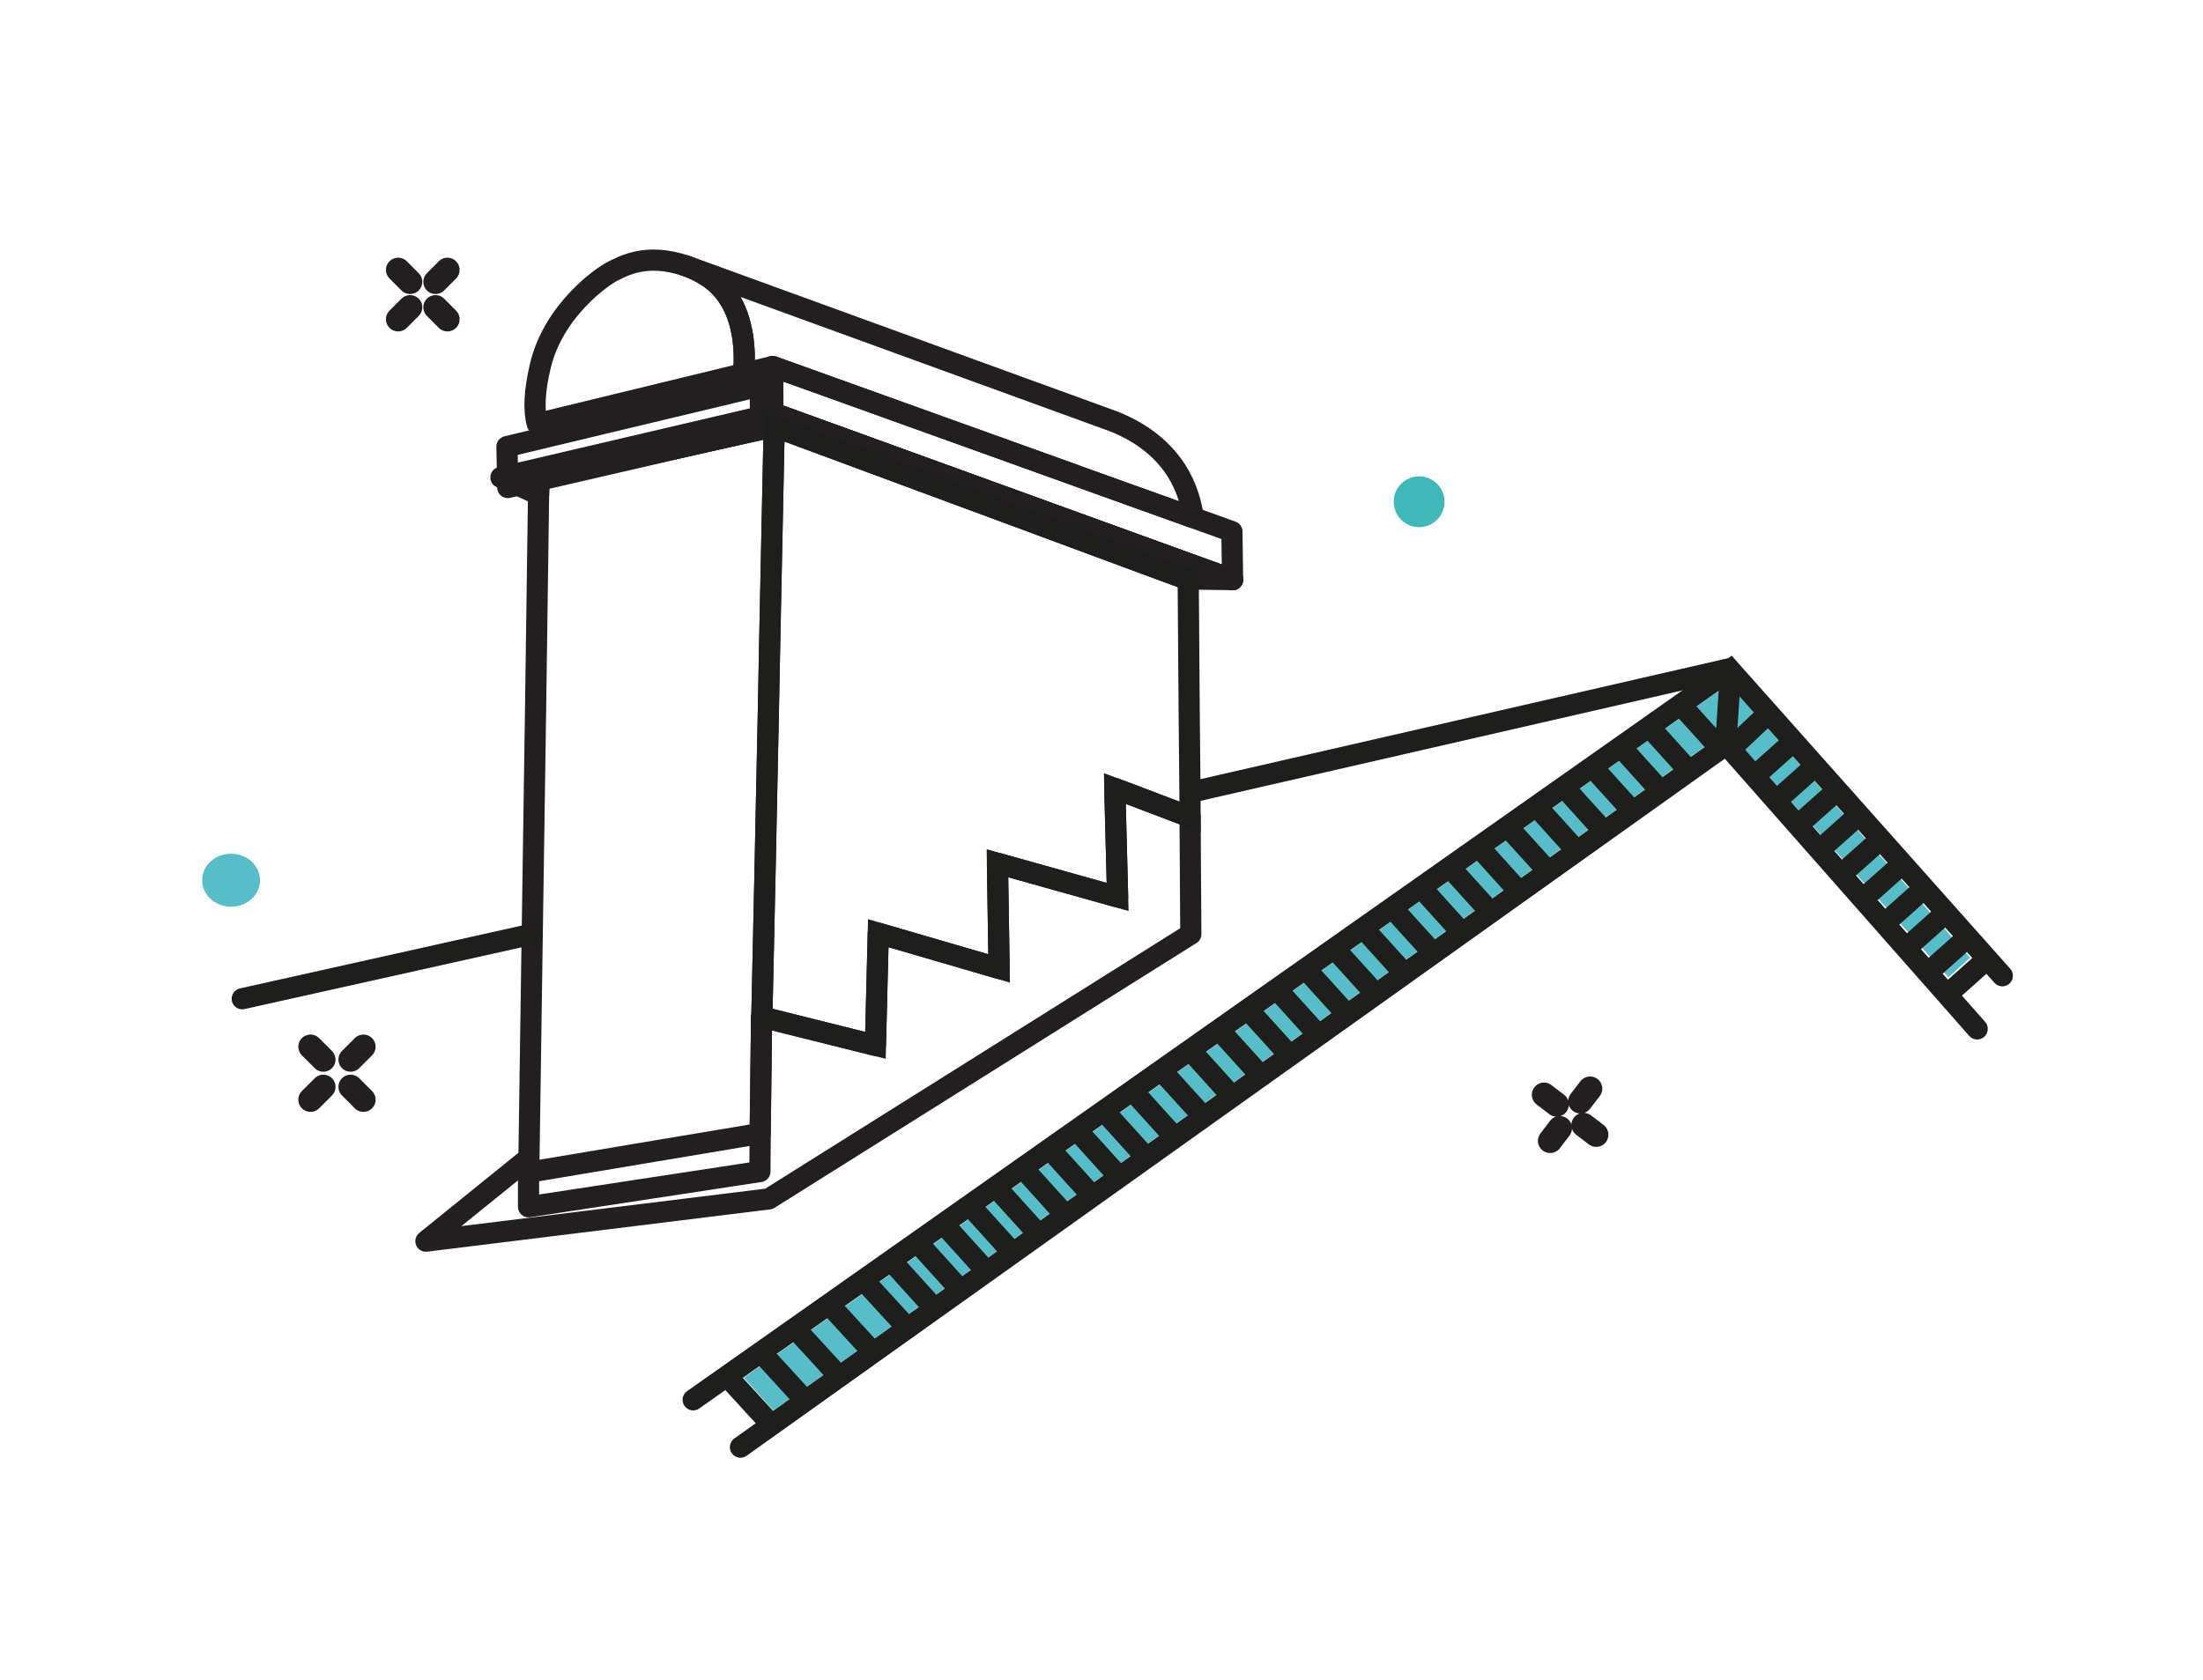 <svg xmlns="http://www.w3.org/2000/svg" width="59" height="45" viewBox="0 0 59 45">
  <defs>
    <filter id="menu-2-a" width="109.6%" height="106.6%" x="-4.8%" y="-2.6%" filterUnits="objectBoundingBox">
      <feOffset dy="2" in="SourceAlpha" result="shadowOffsetOuter1"/>
      <feGaussianBlur in="shadowOffsetOuter1" result="shadowBlurOuter1" stdDeviation="3"/>
      <feColorMatrix in="shadowBlurOuter1" result="shadowMatrixOuter1" values="0 0 0 0 0.4   0 0 0 0 0.397   0 0 0 0 0.397  0 0 0 0.5 0"/>
      <feMerge>
        <feMergeNode in="shadowMatrixOuter1"/>
        <feMergeNode in="SourceGraphic"/>
      </feMerge>
    </filter>
  </defs>
  <g fill="none" fill-rule="evenodd" filter="url(#menu-2-a)" transform="translate(5.412 4.256)">
    <polygon stroke="#231F20" stroke-linejoin="round" stroke-width=".567" points="14.969 5.236 8.187 6.804 8.165 5.708 9.093 5.485 14.225 4.256 14.95 4.082 14.955 5.231"/>
    <path stroke="#231F20" stroke-linejoin="round" stroke-width=".567" d="M14.503,3.752 L8.977,5.095 C8.879,4.751 8.895,4.227 9.062,3.535 C9.42,2.051 10.72,1.145 11,1.008 C11.282,0.872 11.895,0.509 12.949,0.863 C13.143,0.93 13.343,1.022 13.545,1.154 C13.867,1.367 14.085,1.648 14.234,1.949 C14.559,2.616 14.536,3.39 14.503,3.752 Z"/>
    <path stroke="#231F20" stroke-linejoin="round" stroke-width=".567" d="M26.541,7.609 L23.437,6.496 L23.436,6.494 L15.282,3.562 L14.503,3.751 C14.536,3.389 14.559,2.617 14.233,1.948 C14.085,1.648 13.867,1.366 13.545,1.154 C13.343,1.022 13.144,0.929 12.95,0.864 L12.949,0.861 L24.419,5.035 C26.091,5.701 26.463,6.953 26.541,7.609 Z"/>
    <polygon stroke="#231F20" stroke-linejoin="round" stroke-width=".567" points="27.598 9.273 15.319 4.819 15.303 4.823 15.288 4.817 15.282 3.563 23.436 6.493 23.437 6.495 26.54 7.609 27.581 7.985"/>
    <polygon stroke="#231F20" stroke-linejoin="round" stroke-width=".567" points="27.598 9.273 15.303 4.823 15.319 4.819"/>
    <polygon stroke="#231F20" stroke-linejoin="round" stroke-width=".567" points="26.48 18.767 15.179 25.861 5.995 26.993 8.743 24.772 8.743 26.073 14.94 25.128 14.947 24.108 14.985 20.99 14.991 20.996 15.173 21.033 18.033 21.748 18.109 18.743 21.345 19.687 21.301 16.87 24.52 17.772 24.451 15.117 24.445 14.866 24.864 15.024 26.46 15.631"/>
    <polygon stroke="#231F20" stroke-linejoin="round" stroke-width=".567" points="15.317 5.169 15.223 5.194 15.223 5.188"/>
    <polygon stroke="#231F20" stroke-linejoin="round" stroke-width=".567" points="15.322 5.169 15.204 10.854 15.167 12.783 15.073 17.271 14.991 20.996 14.984 20.991 14.947 24.108 8.749 25.147 8.843 18.699 8.931 12.783 9.012 6.99 9.019 6.741 9.019 6.572 15.223 5.194 15.317 5.169"/>
    <polygon stroke="#231F20" stroke-linejoin="round" stroke-width=".567" points="27.594 9.27 26.517 9.257 26.361 9.257 15.323 5.169 15.317 5.169 15.223 5.188 9.019 6.571 8.686 6.653 9.019 6.74 9.012 6.991 8.003 6.534 15.305 4.825"/>
    <polygon stroke="#231F20" stroke-linejoin="round" stroke-width=".567" points="27.598 9.273 15.303 4.823 15.319 4.819"/>
    <path stroke="#231F20" stroke-linecap="round" stroke-width=".653" d="M6.571.974L6.252 1.294M5.571 1.976L5.251 2.296M6.571 2.296L6.252 1.976M5.571 1.294L5.251.974M4.321 21.785L3.978 22.128M3.247 22.86L2.904 23.203M4.321 23.203L3.978 22.86M3.247 22.128L2.904 21.785"/>
    <path fill="#40B8B9" d="M33.275,7.185 C33.275,7.561 32.97,7.866 32.595,7.866 C32.218,7.866 31.914,7.561 31.914,7.185 C31.914,6.809 32.218,6.505 32.595,6.505 C32.97,6.505 33.275,6.809 33.275,7.185"/>
    <path fill="#57BEC9" d="M1.552,17.324 C1.552,17.716 1.205,18.033 0.776,18.033 C0.347,18.033 0.001,17.716 0.001,17.324 C0.001,16.932 0.347,16.615 0.776,16.615 C1.205,16.615 1.552,16.932 1.552,17.324"/>
    <polygon fill="#57BEC9" points="47.348 19.4 46.77 19.922 40.851 13.313 15.299 31.531 14.505 30.65 40.888 12.06"/>
    <path stroke="#231F20" stroke-linecap="round" stroke-width=".653" d="M37.173 22.908L36.913 23.247M36.362 23.967L36.103 24.306M37.337 24.141L36.998 23.882M36.278 23.331L35.939 23.071"/>
    <polyline stroke="#1E1E1C" stroke-linecap="round" stroke-width=".567" points="13.152 31.243 40.921 11.687 48.213 19.883"/>
    <polyline stroke="#1E1E1C" stroke-linecap="round" stroke-width=".567" points="14.419 32.511 40.825 13.689 47.54 21.307"/>
    <path stroke="#1E1E1C" stroke-linecap="round" stroke-width=".567" d="M8.842,18.767 L1.076,20.499"/>
    <polygon stroke="#1E1E1C" stroke-linecap="round" stroke-width=".567" points="24.864 15.023 24.445 14.867 24.45 15.117 24.52 17.772 21.302 16.87 21.346 19.687 18.11 18.743 18.034 21.747 15.172 21.034 14.992 20.996 15.073 17.271 15.166 12.782 15.204 10.854 15.322 5.169 26.361 9.257 26.41 9.257 26.436 12.782 26.454 14.66 26.461 15.631"/>
    <path stroke="#1E1E1C" stroke-linecap="round" stroke-width=".567" d="M40.892,11.662 L26.48,14.967"/>
    <path stroke="#1E1E1C" stroke-width=".567" d="M14.035 30.586L15.262 31.927M14.965 29.966L16.194 31.307M15.896 29.345L17.124 30.686M16.826 28.725L18.055 30.066M17.708 28.03L18.936 29.371M18.458 27.52L19.594 28.776M19.184 27.055L20.32 28.31M19.91 26.589L21.046 27.844M20.585 26.063L21.72 27.319M21.257 25.544L22.394 26.8M21.968 25.021L23.104 26.277M22.678 24.498L23.814 25.753M23.388 23.974L24.524 25.23M24.135 23.484L25.272 24.739M24.93 22.974L26.065 24.23M25.695 22.424L26.832 23.679M26.462 21.872L27.598 23.128M27.228 21.321L28.365 22.576M27.995 20.77L29.131 22.025M28.761 20.218L29.896 21.474M29.527 19.667L30.663 20.922M30.293 19.115L31.429 20.372M31.059 18.564L32.196 19.82M31.826 18.013L32.962 19.268M32.592 17.461L33.727 18.717M33.358 16.911L34.494 18.166M34.124 16.359L35.26 17.615M34.89 15.808L36.027 17.063M35.657 15.257L36.793 16.512M36.446 14.798L37.582 16.055M37.208 14.262L38.344 15.517M37.969 13.724L39.105 14.98M38.731 13.187L39.867 14.442M39.577 12.598L40.712 13.854M40.938 11.691L40.804 13.723M41.954 12.847L40.944 13.8M42.618 13.61L41.58 14.535M43.195 14.271L42.157 15.196M43.772 14.931L42.734 15.856M44.349 15.593L43.312 16.518M44.926 16.253L43.889 17.178M45.503 16.914L44.466 17.839M46.08 17.575L45.043 18.5M46.657 18.235L45.62 19.161M47.267 18.867L46.229 19.792M47.788 19.45L46.751 20.375"/>
  </g>
</svg>
